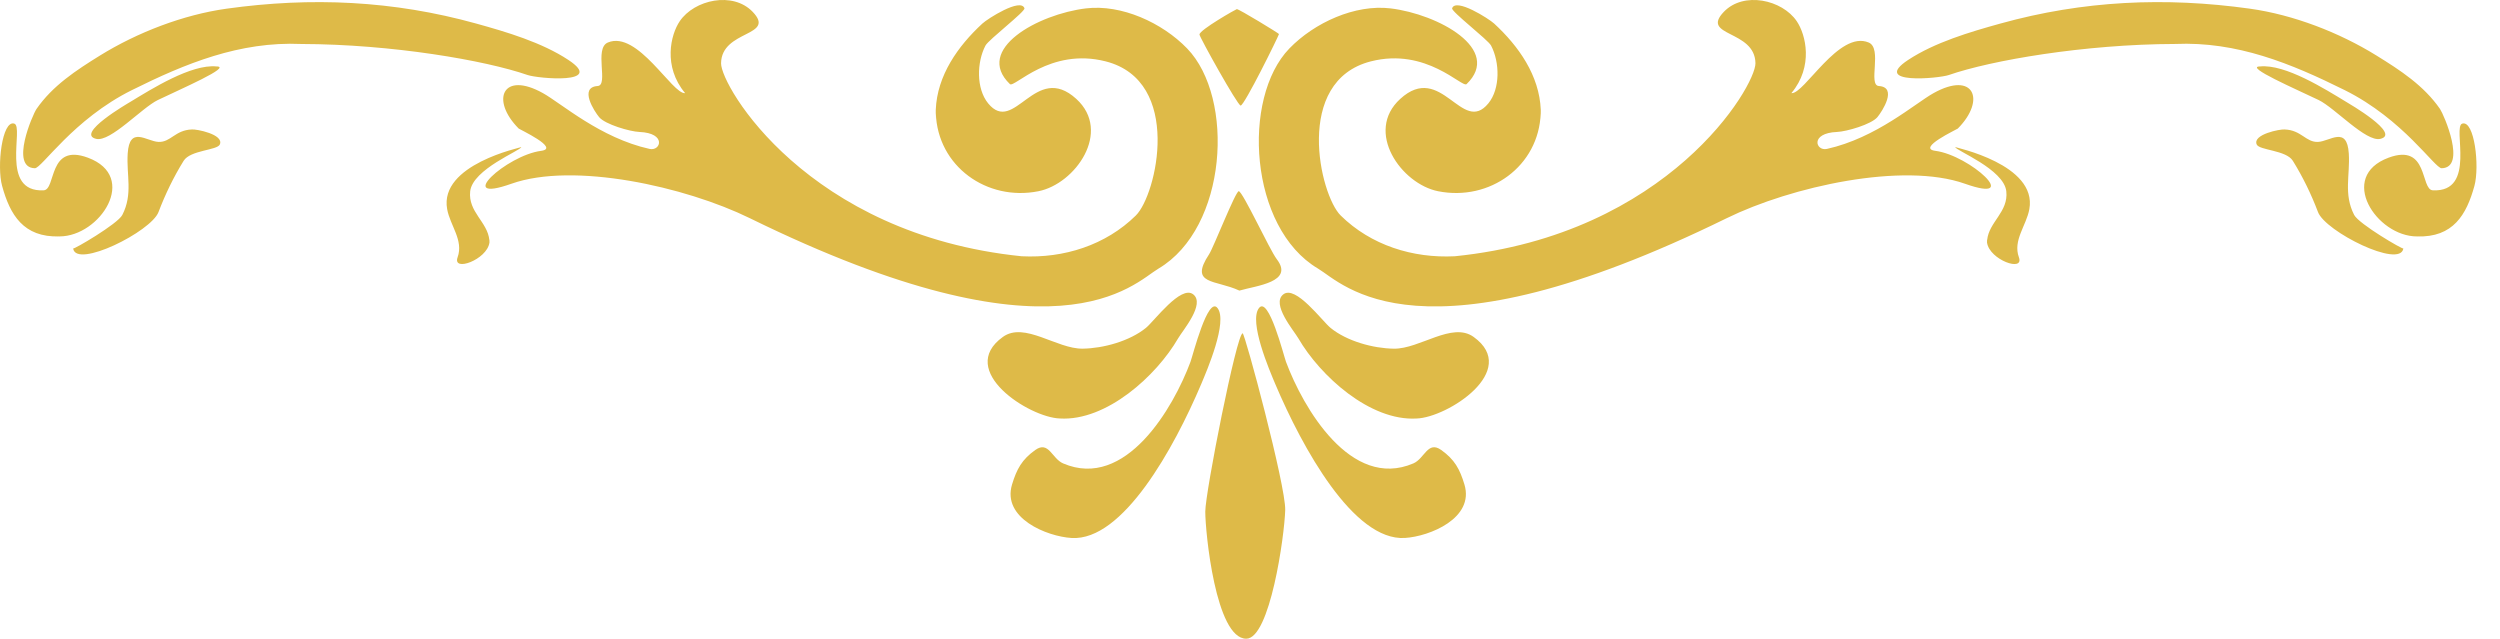<svg version="1.1" id="图层_1" x="0px" y="0px" width="107.303px" height="27.414px" viewBox="0 0 107.303 27.414" enable-background="new 0 0 107.303 27.414" xml:space="preserve" xmlns="http://www.w3.org/2000/svg" xmlns:xlink="http://www.w3.org/1999/xlink" xmlns:xml="http://www.w3.org/XML/1998/namespace">
  <path fill="#DEBA48" d="M84.337,7.886c-2.653-0.94-7.442,0.115-10.233,1.483c-13.242,6.496-16.457,2.795-17.535,2.158
	c-2.953-1.748-3.287-7.318-1.227-9.447c1.076-1.11,2.818-1.902,4.34-1.72c2.057,0.249,4.811,1.76,3.266,3.25
	c-0.186,0.179-1.721-1.586-4.109-0.976c-3.322,0.847-2.191,5.734-1.296,6.615c1.296,1.277,3.093,1.842,4.9,1.75
	c9.19-0.936,12.915-7.306,12.903-8.285c-0.021-1.443-2.381-1.137-1.357-2.206c0.852-0.889,2.502-0.521,3.129,0.402
	c0.389,0.572,0.73,1.94-0.23,3.088c0.545,0.062,2.039-2.714,3.318-2.173c0.601,0.253-0.045,1.836,0.438,1.867
	c0.811,0.054,0.143,1.087-0.063,1.335c-0.262,0.314-1.328,0.621-1.734,0.637c-1.174,0.048-0.916,0.833-0.434,0.728
	c2.117-0.469,3.775-1.948,4.578-2.395c1.725-0.963,2.266,0.286,1.041,1.521c-0.033,0.034-1.787,0.849-0.966,0.956
	C84.562,6.669,86.843,8.773,84.337,7.886z M104.799,7.221c1.086-0.024,0.093-2.304-0.07-2.543c-0.693-1.004-1.708-1.664-2.727-2.294
	c-1.602-0.992-3.572-1.752-5.437-2.012C92.93-0.135,89.413,0.023,85.862,1.01c-1.307,0.361-2.82,0.81-3.963,1.563
	c-1.607,1.062,1.309,0.799,1.75,0.646c1.807-0.627,5.807-1.321,9.711-1.332c2.652-0.116,4.971,0.836,7.275,1.98
	C103.155,5.12,104.506,7.227,104.799,7.221z M53.336,14.306c-0.258,0.009-1.604,6.829-1.604,7.654c0-0.02,0-0.055,0-0.068
	c0,0.009,0,0.031,0,0.068c0,0.021,0,0.015,0,0c0,0.878,0.446,5.454,1.759,5.454c1.017,0.001,1.641-4.403,1.672-5.523
	C55.192,20.86,53.434,14.303,53.336,14.306z M63.999,1.957c0.371,0.706,0.404,1.844-0.117,2.48c-1.129,1.38-2.016-1.803-3.781-0.193
	c-1.544,1.406,0.041,3.65,1.625,3.964c2.211,0.44,4.326-1.071,4.403-3.349c0,0.198,0.003,0.466,0.003-0.117c0-0.017,0-0.023,0-0.027
	c-0.061-1.479-0.95-2.734-2-3.703c-0.229-0.21-1.649-1.115-1.805-0.656C62.278,0.491,63.868,1.706,63.999,1.957z M61.857,19.313
	c-0.577-0.41-0.712,0.371-1.194,0.577c-2.684,1.149-4.736-2.396-5.467-4.361c-0.1-0.271-0.746-2.852-1.162-2.304
	c-0.441,0.583,0.449,2.658,0.703,3.26c1.158,2.729,3.357,6.741,5.563,6.605c1.062-0.065,2.991-0.848,2.556-2.293
	C62.656,20.134,62.432,19.721,61.857,19.313z M63.251,14.462c-0.925-0.667-2.312,0.519-3.425,0.504
	c-0.888-0.012-2.017-0.322-2.715-0.891c-0.361-0.293-1.5-1.854-2.029-1.441c-0.531,0.412,0.447,1.549,0.646,1.89
	c0.931,1.605,3.073,3.557,5.073,3.439C62.118,17.924,65.26,15.909,63.251,14.462z M105.684,5.305
	c-0.438,0.132,0.635,2.956-1.264,2.864c-0.543-0.027-0.176-2.038-1.896-1.402c-2.206,0.815-0.524,3.381,1.216,3.381
	c1.555,0.051,2.125-0.936,2.464-2.165C106.436,7.138,106.206,5.148,105.684,5.305z M103.741,10.147
	C103.672,10.147,104.066,10.159,103.741,10.147L103.741,10.147z M101.044,9.226c-0.462-0.898-0.171-1.701-0.231-2.638
	c-0.076-1.205-0.811-0.52-1.322-0.497c-0.523,0.021-0.713-0.509-1.429-0.534C97.879,5.534,96.674,5.765,96.86,6.2
	c0.108,0.255,1.264,0.239,1.551,0.702c0.428,0.689,0.794,1.442,1.08,2.2c0.316,0.836,3.531,2.443,3.664,1.562
	C103.145,10.724,101.243,9.611,101.044,9.226z M53.169,8.207c-0.138-0.003-1.087,2.423-1.273,2.706
	c-0.877,1.327,0.28,1.081,1.3,1.56c0.732-0.215,2.361-0.363,1.605-1.348C54.497,10.729,53.337,8.21,53.169,8.207z M53.25,4.531
	c0.16,0,1.609-2.941,1.646-3.07c0-0.026-1.732-1.084-1.811-1.069c-0.013-0.009-1.601,0.891-1.602,1.09
	C51.482,1.586,53.12,4.531,53.25,4.531z M83.922,6.313c0,0.139,2.088,0.948,2.191,1.897c0.098,0.89-0.75,1.314-0.822,2.098
	c-0.002-0.05-0.005-0.065-0.006,0.097c0.001,0.008,0.002,0.011,0.002,0.013c0.109,0.734,1.604,1.273,1.367,0.626
	c-0.266-0.729,0.32-1.362,0.448-2.067C87.45,7.054,83.922,6.332,83.922,6.313z M97.004,2.852c-0.705,0,1.56,0.981,2.515,1.441
	c0.692,0.334,2.034,1.814,2.648,1.667c0.903-0.214-1.347-1.516-1.479-1.596C99.793,3.823,98.086,2.743,97.004,2.852z M107.279,6.218
	c0.015,0,0.022,0,0.024,0C107.299,6.218,107.29,6.218,107.279,6.218z M49.726,11.527c2.954-1.748,3.286-7.318,1.227-9.447
	c-1.075-1.11-2.82-1.902-4.342-1.72c-2.056,0.249-4.81,1.76-3.264,3.25c0.186,0.179,1.721-1.586,4.109-0.976
	c3.323,0.847,2.191,5.734,1.296,6.615c-1.296,1.277-3.093,1.842-4.9,1.75c-9.19-0.936-12.917-7.306-12.903-8.285
	c0.021-1.443,2.381-1.137,1.357-2.206c-0.852-0.889-2.503-0.521-3.13,0.402c-0.389,0.572-0.73,1.94,0.231,3.088
	c-0.544,0.062-2.039-2.714-3.318-2.173c-0.6,0.253,0.046,1.836-0.438,1.867c-0.811,0.054-0.143,1.087,0.064,1.335
	c0.26,0.314,1.325,0.621,1.73,0.637c1.176,0.048,0.918,0.833,0.437,0.728c-2.116-0.469-3.777-1.948-4.579-2.395
	c-1.725-0.963-2.265,0.286-1.04,1.521c0.033,0.034,1.787,0.849,0.965,0.956c-1.496,0.194-3.778,2.299-1.273,1.411
	c2.656-0.94,7.444,0.115,10.235,1.483C45.434,15.865,48.648,12.164,49.726,11.527z M24.396,2.573
	c-1.141-0.754-2.658-1.202-3.961-1.563c-3.553-0.986-7.07-1.145-10.706-0.638c-1.864,0.26-3.835,1.02-5.439,2.012
	c-1.016,0.63-2.03,1.29-2.724,2.294C1.403,4.917,0.41,7.196,1.496,7.221C1.789,7.227,3.14,5.12,5.66,3.868
	c2.304-1.145,4.624-2.097,7.275-1.98c3.902,0.011,7.904,0.705,9.71,1.332C23.086,3.372,26.005,3.635,24.396,2.573z M40.167,4.859
	c0.076,2.277,2.192,3.789,4.402,3.349c1.584-0.313,3.169-2.558,1.626-3.964c-1.767-1.609-2.653,1.573-3.782,0.193
	c-0.521-0.637-0.487-1.774-0.116-2.48c0.13-0.251,1.719-1.466,1.674-1.602c-0.158-0.459-1.579,0.446-1.806,0.656
	c-1.05,0.969-1.941,2.225-2.001,3.703c0,0.004,0,0.011,0,0.027C40.164,5.325,40.167,5.058,40.167,4.859z M52.26,13.226
	c-0.414-0.548-1.062,2.033-1.163,2.304c-0.729,1.966-2.781,5.511-5.465,4.361c-0.483-0.206-0.618-0.987-1.196-0.577
	c-0.573,0.407-0.798,0.82-0.999,1.484c-0.435,1.445,1.497,2.228,2.557,2.293c2.205,0.136,4.405-3.876,5.563-6.605
	C51.811,15.884,52.702,13.809,52.26,13.226z M50.566,14.523c0.198-0.341,1.178-1.478,0.647-1.89
	c-0.53-0.412-1.669,1.148-2.029,1.441c-0.699,0.568-1.828,0.879-2.716,0.891c-1.112,0.015-2.499-1.171-3.423-0.504
	c-2.011,1.447,1.132,3.462,2.449,3.501C47.493,18.08,49.636,16.129,50.566,14.523z M3.77,6.767C2.049,6.131,2.417,8.142,1.874,8.169
	C-0.024,8.261,1.05,5.437,0.611,5.305c-0.522-0.156-0.753,1.833-0.52,2.678C0.429,9.212,1,10.198,2.554,10.147
	C4.293,10.147,5.976,7.582,3.77,6.767z M2.554,10.147C2.229,10.159,2.622,10.147,2.554,10.147L2.554,10.147z M8.233,5.557
	c-0.717,0.025-0.905,0.555-1.43,0.534C6.292,6.068,5.559,5.383,5.481,6.588C5.421,7.524,5.713,8.327,5.25,9.226
	c-0.198,0.386-2.103,1.498-2.111,1.438c0.131,0.882,3.348-0.726,3.664-1.562c0.287-0.758,0.652-1.511,1.079-2.2
	C8.17,6.439,9.327,6.455,9.436,6.2C9.622,5.765,8.416,5.534,8.233,5.557z M21.004,10.308c-0.073-0.783-0.92-1.208-0.823-2.098
	c0.104-0.949,2.192-1.759,2.192-1.897c0,0.02-3.529,0.741-3.181,2.663c0.128,0.705,0.712,1.339,0.449,2.067
	c-0.236,0.647,1.257,0.108,1.366-0.626c0-0.002,0.001-0.005,0.002-0.013C21.007,10.242,21.005,10.258,21.004,10.308z M6.776,4.293
	c0.955-0.46,3.22-1.441,2.515-1.441c-1.083-0.108-2.79,0.972-3.685,1.513C5.475,4.444,3.225,5.746,4.127,5.96
	C4.741,6.107,6.084,4.627,6.776,4.293z" class="color c1"/>
</svg>